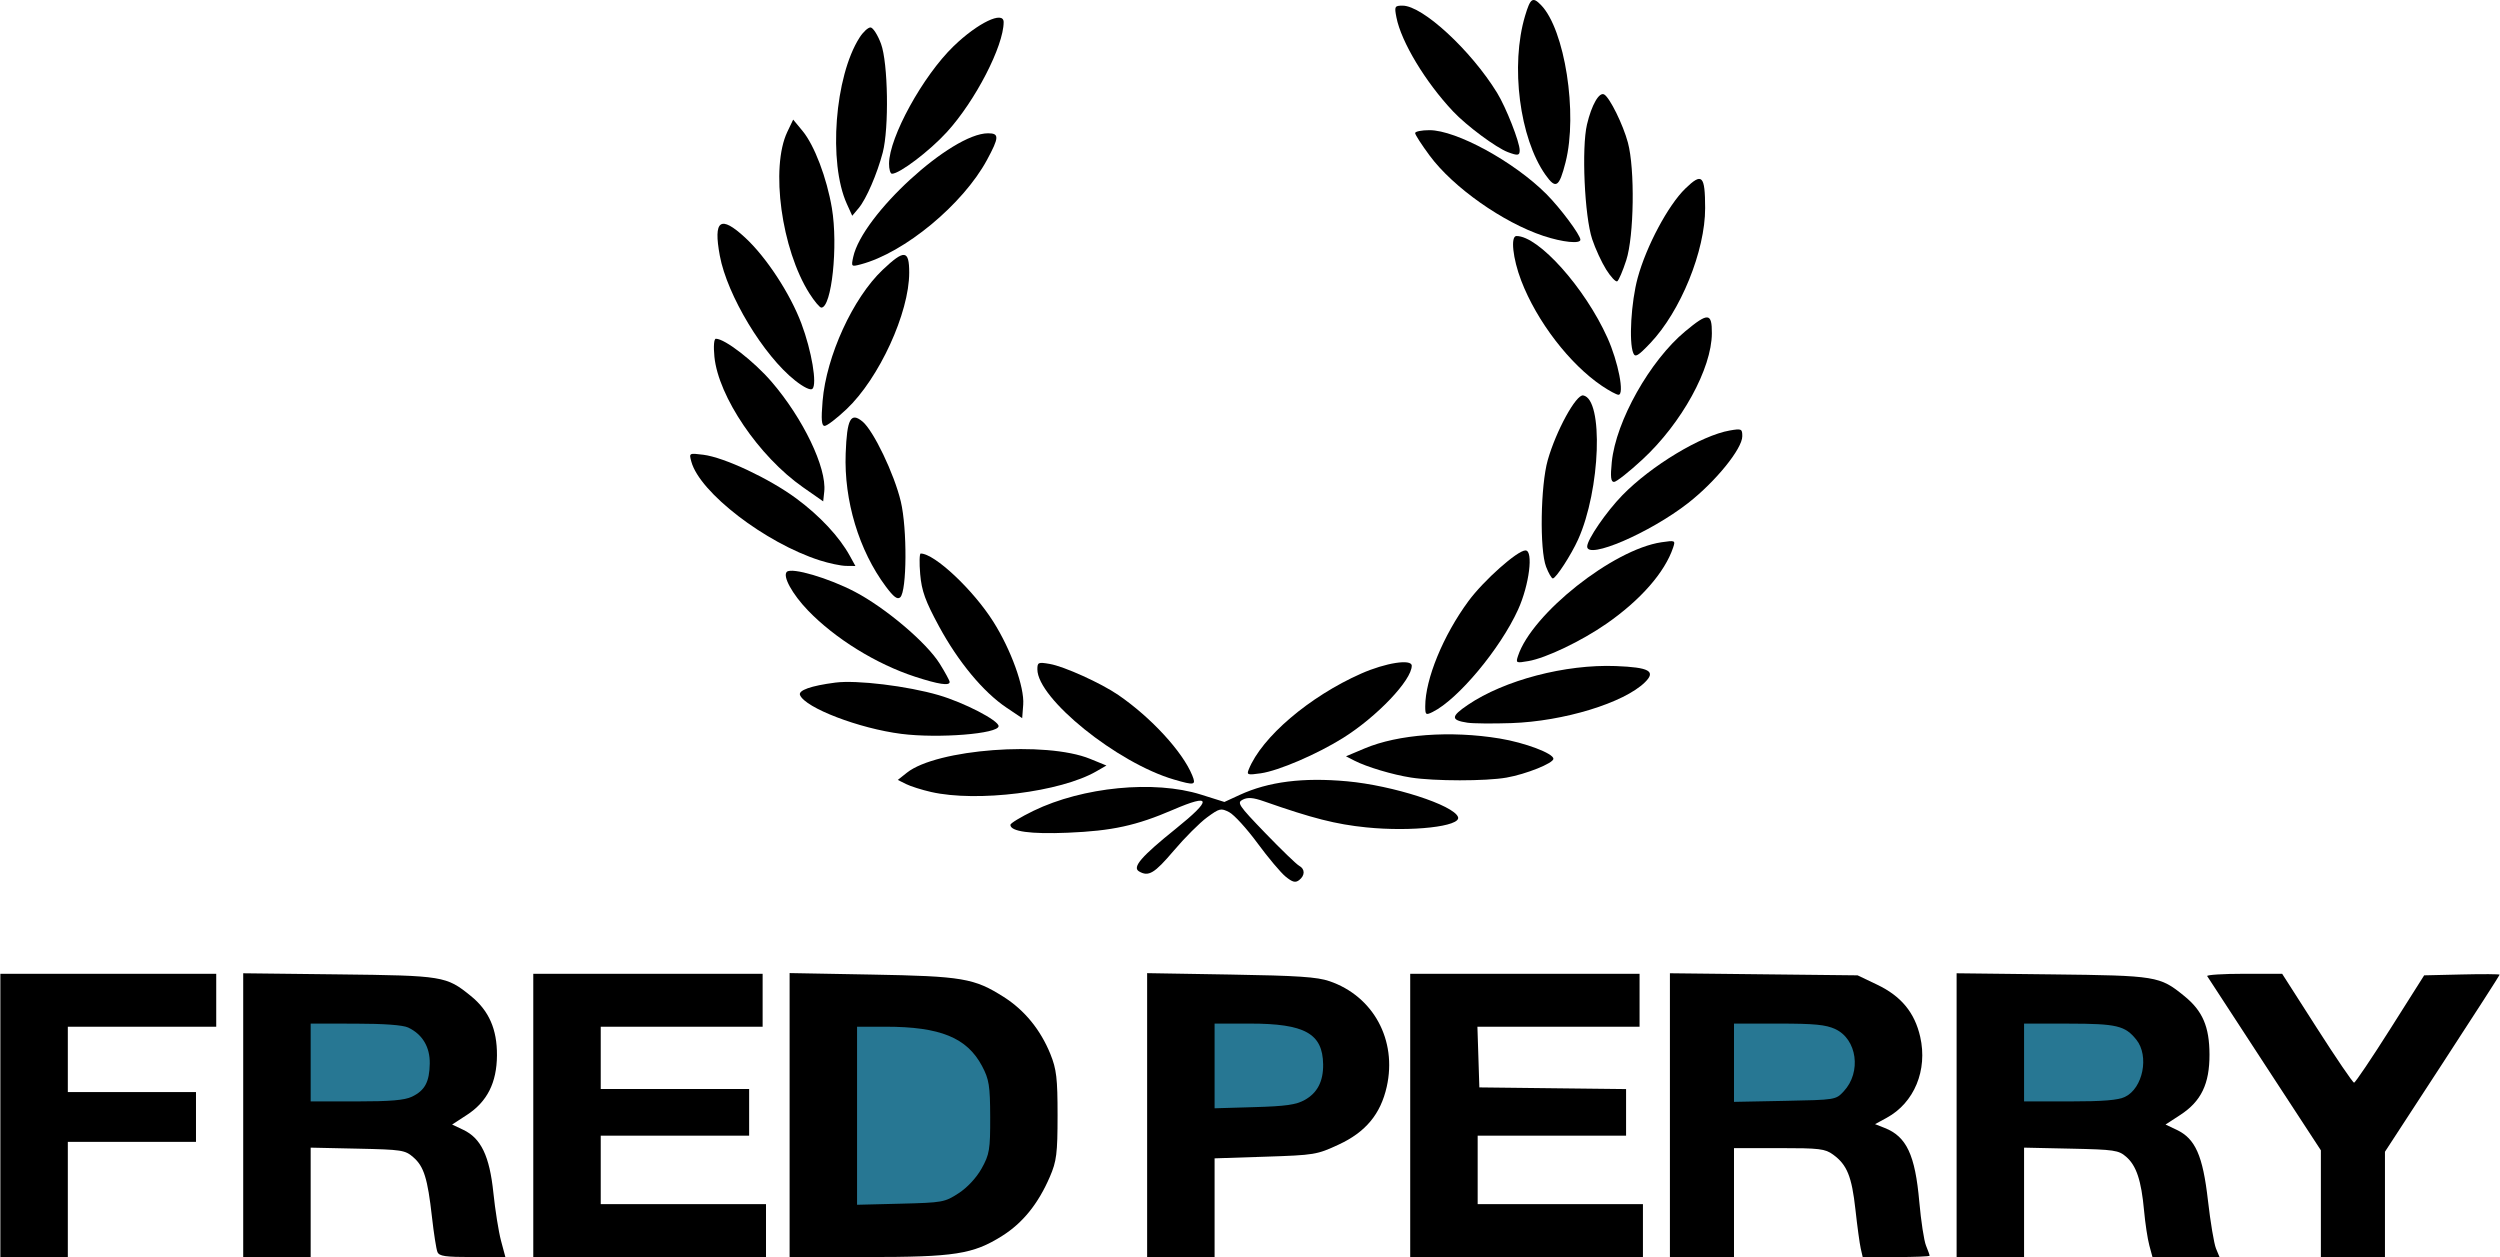 <svg width="177" height="89" viewBox="0 0 177 89" fill="none" xmlns="http://www.w3.org/2000/svg">
<g clip-path="url(#clip0_41_442)">
<path d="M0.026 78.972V68.944H15.309V72.691H4.802V77.319H13.876V80.845H4.802V89H0.026V78.972ZM17.219 78.954V68.908L23.965 68.986C31.397 69.072 31.595 69.104 33.335 70.514C34.617 71.553 35.197 72.872 35.185 74.717C35.172 76.658 34.493 78.002 33.056 78.937L32.01 79.617L32.796 79.989C34.057 80.586 34.661 81.847 34.93 84.44C35.058 85.675 35.302 87.207 35.472 87.843L35.781 89H33.451C31.512 89 31.095 88.939 30.97 88.639C30.888 88.44 30.714 87.331 30.584 86.173C30.275 83.425 30.013 82.584 29.262 81.933C28.679 81.426 28.46 81.392 25.32 81.325L21.995 81.253V89H17.219V78.954Z" fill="black"/>
<path d="M29.164 77.647C30.079 77.21 30.406 76.604 30.427 75.3C30.446 74.127 29.908 73.228 28.898 72.749C28.528 72.574 27.195 72.476 25.159 72.474L21.995 72.47V77.98H25.231C27.65 77.98 28.642 77.896 29.164 77.647Z" fill="#277793"/>
<path d="M37.756 78.972V68.944H53.994V72.691H42.532V77.099H53.039V80.404H42.532V85.253H54.233V89H37.756V78.972ZM55.904 78.947V68.894L61.695 68.999C68.15 69.115 68.973 69.255 71.071 70.589C72.54 71.523 73.669 72.907 74.367 74.627C74.8 75.695 74.878 76.357 74.876 78.972C74.875 81.669 74.806 82.217 74.328 83.322C73.503 85.233 72.405 86.591 70.948 87.505C68.88 88.802 67.606 89 61.346 89H55.904V78.947Z" fill="black"/>
<path d="M67.871 84.48C68.49 84.078 69.133 83.385 69.503 82.722C70.055 81.731 70.112 81.386 70.106 79.088C70.099 76.867 70.027 76.413 69.529 75.476C68.462 73.465 66.562 72.691 62.698 72.691H60.68V85.298L63.765 85.221C66.746 85.146 66.883 85.121 67.871 84.48Z" fill="#277793"/>
<path d="M81.217 78.95V68.899L87.127 68.998C91.881 69.077 93.25 69.168 94.125 69.467C97.234 70.527 98.924 73.641 98.182 76.94C97.746 78.878 96.69 80.151 94.782 81.035C93.232 81.754 93.076 81.78 89.588 81.894L85.993 82.011V89H81.217V78.95Z" fill="black"/>
<path d="M92.37 77.88C93.27 77.381 93.696 76.558 93.678 75.353C93.645 73.172 92.383 72.47 88.495 72.47H85.993V78.467L88.799 78.385C91.034 78.321 91.76 78.218 92.37 77.88Z" fill="#277793"/>
<path d="M99.843 78.972V68.944H116.081V72.691H104.601L104.67 74.84L104.738 76.988L109.932 77.048L115.126 77.107V80.404H104.619V85.253H116.32V89H99.843V78.972ZM118.23 78.954V68.907L124.874 68.981L131.518 69.054L132.903 69.715C134.601 70.526 135.56 71.688 135.951 73.408C136.487 75.767 135.53 78.078 133.577 79.141L132.753 79.59L133.432 79.857C134.984 80.468 135.593 81.764 135.886 85.086C136.007 86.451 136.22 87.847 136.361 88.188C136.502 88.529 136.617 88.852 136.617 88.904C136.617 88.957 135.551 89 134.248 89H131.879L131.74 88.394C131.664 88.061 131.494 86.817 131.364 85.629C131.107 83.293 130.768 82.461 129.784 81.746C129.213 81.332 128.834 81.286 125.958 81.286H122.767V89H118.23V78.954Z" fill="black"/>
<path d="M130.539 77.263C131.804 75.904 131.482 73.571 129.931 72.856C129.262 72.548 128.465 72.471 125.931 72.47L122.767 72.47V78.012L126.37 77.941C129.966 77.87 129.975 77.869 130.539 77.263Z" fill="#277793"/>
<path d="M138.528 78.954V68.908L145.274 68.986C152.704 69.072 152.903 69.104 154.641 70.513C155.944 71.568 156.426 72.684 156.432 74.66C156.439 76.74 155.841 77.976 154.365 78.937L153.319 79.617L154.104 79.989C155.431 80.617 155.96 81.811 156.322 84.989C156.498 86.528 156.754 88.061 156.892 88.394L157.142 89H152.396L152.172 88.174C152.049 87.719 151.88 86.606 151.798 85.699C151.605 83.577 151.255 82.527 150.533 81.9C149.996 81.434 149.706 81.391 146.628 81.325L143.304 81.253V89H138.528V78.954Z" fill="black"/>
<path d="M150.446 77.66C151.724 77.05 152.179 74.761 151.251 73.607C150.454 72.616 149.867 72.477 146.468 72.473L143.304 72.47V77.98H146.539C148.902 77.98 149.956 77.894 150.446 77.66Z" fill="#277793"/>
<path d="M164.318 85.221V81.442L160.343 75.358C158.157 72.012 156.323 69.2 156.269 69.109C156.215 69.018 157.387 68.944 158.874 68.944H161.577L164.045 72.801C165.402 74.922 166.582 76.656 166.668 76.653C166.754 76.651 167.906 74.94 169.228 72.852L171.631 69.054L174.302 68.992C175.771 68.957 176.974 68.965 176.974 69.008C176.974 69.052 175.147 71.89 172.914 75.316L168.855 81.544V89H164.318V85.221Z" fill="black"/>
<path d="M91.022 62.065C90.68 61.787 89.783 60.72 89.027 59.693C88.272 58.666 87.372 57.68 87.028 57.503C86.439 57.201 86.345 57.223 85.461 57.869C84.944 58.247 83.884 59.306 83.106 60.224C81.731 61.843 81.319 62.09 80.644 61.695C80.144 61.402 80.796 60.645 83.249 58.673C85.84 56.59 85.781 56.156 83.064 57.327C80.447 58.455 78.749 58.826 75.595 58.957C72.953 59.066 71.535 58.871 71.535 58.398C71.535 58.288 72.273 57.842 73.174 57.404C76.665 55.712 81.729 55.22 85.022 56.255L86.688 56.779L87.768 56.281C89.809 55.34 92.249 55.031 95.377 55.316C98.616 55.612 102.928 57.002 103.229 57.848C103.465 58.51 99.943 58.906 96.728 58.578C94.575 58.359 92.915 57.936 89.494 56.736C88.727 56.467 88.349 56.435 87.994 56.611C87.556 56.827 87.675 57.005 89.582 58.982C90.717 60.158 91.795 61.199 91.978 61.296C92.404 61.522 92.404 61.986 91.977 62.313C91.715 62.514 91.508 62.461 91.022 62.065Z" fill="black"/>
<path d="M65.924 56.073C65.267 55.924 64.468 55.671 64.147 55.51L63.564 55.219L64.21 54.706C66.317 53.033 74.051 52.45 77.18 53.727L78.335 54.199L77.621 54.611C75.091 56.075 69.186 56.813 65.924 56.073Z" fill="black"/>
<path d="M83.117 55.191C79.092 54.013 73.446 49.457 73.446 47.388C73.446 46.894 73.509 46.866 74.325 47.008C75.342 47.183 77.959 48.37 79.177 49.206C81.503 50.803 83.726 53.219 84.41 54.894C84.696 55.594 84.583 55.62 83.117 55.191Z" fill="black"/>
<path d="M99.896 55.051C98.595 54.849 96.761 54.3 95.893 53.854L95.296 53.546L96.609 52.992C98.989 51.986 102.697 51.713 106.176 52.286C107.962 52.58 109.982 53.341 109.982 53.721C109.982 54.035 108.047 54.812 106.657 55.055C105.191 55.312 101.559 55.31 99.896 55.051Z" fill="black"/>
<path d="M88.409 54.482C89.326 52.192 92.702 49.313 96.373 47.689C98.102 46.924 99.952 46.637 99.952 47.133C99.952 48.153 97.507 50.727 95.103 52.238C93.269 53.39 90.529 54.569 89.262 54.75C88.333 54.883 88.257 54.859 88.409 54.482Z" fill="black"/>
<path d="M63.813 51.958C60.829 51.578 57.019 50.12 56.642 49.213C56.501 48.875 57.413 48.552 59.143 48.328C60.659 48.132 64.249 48.569 66.466 49.218C68.265 49.745 70.7 51.005 70.7 51.409C70.7 51.954 66.443 52.293 63.813 51.958Z" fill="black"/>
<path d="M103.892 51.167C102.703 50.986 102.71 50.727 103.926 49.904C106.51 48.153 110.829 47.02 114.399 47.157C116.773 47.249 117.26 47.52 116.462 48.305C114.974 49.767 110.701 51.072 106.997 51.196C105.683 51.24 104.286 51.227 103.892 51.167Z" fill="black"/>
<path d="M71.259 50.1C69.62 49 67.848 46.865 66.484 44.349C65.512 42.556 65.253 41.839 65.15 40.657C65.08 39.85 65.097 39.19 65.187 39.19C66.166 39.19 68.893 41.749 70.324 44.012C71.581 45.997 72.536 48.645 72.444 49.885L72.371 50.847L71.259 50.1Z" fill="black"/>
<path d="M100.907 50.008C100.907 48.083 102.177 44.99 103.963 42.563C105.042 41.096 107.433 38.97 108.004 38.97C108.579 38.97 108.273 41.413 107.481 43.157C106.221 45.931 103.225 49.522 101.43 50.408C100.947 50.647 100.907 50.617 100.907 50.008Z" fill="black"/>
<path d="M64.791 47.913C62.04 47.017 59.116 45.208 57.201 43.217C56.084 42.056 55.389 40.781 55.71 40.484C56.063 40.159 58.668 40.924 60.528 41.9C62.71 43.045 65.609 45.504 66.537 46.997C66.92 47.613 67.234 48.191 67.235 48.282C67.239 48.572 66.446 48.452 64.791 47.913Z" fill="black"/>
<path d="M107.476 46.437C108.457 43.454 114.21 38.897 117.632 38.392C118.605 38.248 118.628 38.259 118.456 38.772C117.868 40.524 116.147 42.488 113.731 44.164C111.96 45.392 109.458 46.589 108.209 46.805C107.337 46.956 107.309 46.943 107.476 46.437Z" fill="black"/>
<path d="M62.71 41.518C60.813 38.973 59.748 35.438 59.874 32.102C59.965 29.659 60.227 29.16 61.06 29.84C61.836 30.473 63.314 33.556 63.777 35.507C64.236 37.438 64.21 41.852 63.738 42.288C63.539 42.472 63.272 42.272 62.71 41.518Z" fill="black"/>
<path d="M109.463 40.127C108.999 38.918 109.07 34.377 109.58 32.578C110.169 30.502 111.591 27.907 112.091 27.996C113.542 28.253 113.315 34.681 111.729 38.199C111.238 39.288 110.157 40.953 109.941 40.953C109.852 40.953 109.637 40.581 109.463 40.127Z" fill="black"/>
<path d="M58.043 39.675C54.183 38.439 49.542 34.874 48.948 32.689C48.78 32.072 48.782 32.071 49.79 32.196C51.273 32.38 54.458 33.876 56.373 35.288C58.041 36.519 59.425 38.001 60.169 39.356L60.563 40.072L59.9 40.065C59.536 40.061 58.7 39.885 58.043 39.675Z" fill="black"/>
<path d="M112.372 38.694C112.376 38.198 113.725 36.232 114.862 35.065C116.903 32.969 120.458 30.827 122.474 30.478C123.302 30.335 123.354 30.359 123.354 30.887C123.354 31.768 121.464 34.098 119.518 35.617C116.812 37.728 112.364 39.644 112.372 38.694Z" fill="black"/>
<path d="M56.85 34.497C53.733 32.319 50.858 28.08 50.58 25.254C50.506 24.503 50.55 23.983 50.686 23.983C51.319 23.983 53.367 25.566 54.626 27.028C56.861 29.624 58.54 33.123 58.357 34.805L58.282 35.498L56.85 34.497Z" fill="black"/>
<path d="M114.115 32.707C114.408 29.812 116.816 25.531 119.319 23.454C120.934 22.113 121.207 22.134 121.2 23.597C121.189 26.093 119.069 29.953 116.296 32.523C115.348 33.402 114.438 34.121 114.272 34.121C114.048 34.121 114.008 33.766 114.115 32.707Z" fill="black"/>
<path d="M58.239 28.396C58.505 25.21 60.386 21.1 62.492 19.105C64.03 17.648 64.372 17.684 64.372 19.304C64.372 22.147 62.24 26.79 59.935 28.969C59.246 29.621 58.55 30.154 58.387 30.154C58.166 30.154 58.129 29.717 58.239 28.396Z" fill="black"/>
<path d="M113.42 27.323C111.129 25.778 108.802 22.744 107.701 19.866C107.103 18.301 106.934 16.71 107.367 16.71C108.935 16.71 112.208 20.37 113.804 23.91C114.574 25.617 115.027 27.95 114.588 27.95C114.458 27.95 113.933 27.668 113.42 27.323Z" fill="black"/>
<path d="M56.295 26.941C54.055 25.171 51.485 20.912 50.963 18.104C50.492 15.566 51.001 15.204 52.757 16.825C54.249 18.201 55.948 20.796 56.739 22.906C57.466 24.844 57.865 27.211 57.518 27.531C57.385 27.654 56.904 27.422 56.295 26.941Z" fill="black"/>
<path d="M115.636 24.998C115.315 24.227 115.483 21.374 115.95 19.665C116.563 17.42 118.106 14.53 119.321 13.351C120.51 12.198 120.719 12.404 120.724 14.73C120.731 17.755 118.987 22.043 116.833 24.303C115.965 25.213 115.772 25.325 115.636 24.998Z" fill="black"/>
<path d="M57.309 20.778C55.326 17.656 54.535 11.861 55.745 9.33L56.157 8.468L56.822 9.273C57.66 10.287 58.537 12.594 58.897 14.731C59.347 17.399 58.883 21.779 58.15 21.779C58.037 21.779 57.658 21.328 57.309 20.778Z" fill="black"/>
<path d="M113.717 19.084C113.392 18.566 112.946 17.597 112.725 16.93C112.185 15.305 111.968 10.468 112.36 8.808C112.687 7.421 113.224 6.488 113.579 6.69C113.975 6.916 114.915 8.825 115.256 10.098C115.759 11.97 115.692 16.718 115.139 18.424C114.893 19.185 114.605 19.856 114.499 19.917C114.394 19.977 114.042 19.602 113.717 19.084Z" fill="black"/>
<path d="M60.408 18.195C61.051 15.225 67.363 9.437 69.957 9.437C70.757 9.437 70.745 9.723 69.875 11.33C68.172 14.475 64.035 17.898 60.947 18.715C60.27 18.894 60.259 18.884 60.408 18.195Z" fill="black"/>
<path d="M109.28 16.704C106.405 15.749 102.886 13.268 101.222 11.02C100.655 10.255 100.191 9.536 100.191 9.422C100.191 9.309 100.648 9.216 101.206 9.216C103.109 9.217 107.196 11.449 109.48 13.736C110.468 14.725 111.892 16.636 111.892 16.973C111.892 17.281 110.627 17.15 109.28 16.704Z" fill="black"/>
<path d="M59.956 14.434C58.633 11.514 59.1 5.408 60.856 2.661C61.108 2.266 61.457 1.943 61.63 1.943C61.803 1.943 62.139 2.464 62.375 3.1C62.876 4.452 62.95 9.07 62.498 10.8C62.105 12.303 61.331 14.093 60.8 14.726L60.338 15.277L59.956 14.434Z" fill="black"/>
<path d="M109.422 12.382C107.585 9.784 106.924 4.631 107.977 1.117C108.353 -0.139 108.512 -0.247 109.1 0.353C110.787 2.074 111.72 8.045 110.84 11.495C110.388 13.268 110.153 13.415 109.422 12.382Z" fill="black"/>
<path d="M62.944 11.585C62.957 9.71 65.34 5.375 67.515 3.271C69.22 1.621 71.058 0.737 71.058 1.566C71.058 3.257 69.047 7.152 67.038 9.351C65.814 10.691 63.693 12.302 63.152 12.302C63.035 12.302 62.941 11.979 62.944 11.585Z" fill="black"/>
<path d="M106.758 10.771C105.924 10.457 103.839 8.908 102.878 7.887C100.917 5.807 99.202 2.959 98.866 1.227C98.715 0.453 98.743 0.4 99.303 0.4C100.72 0.4 104.141 3.556 105.994 6.572C106.63 7.607 107.594 10.06 107.594 10.642C107.594 11.016 107.461 11.037 106.758 10.771Z" fill="black"/>
</g>
<defs>
<clipPath id="clip0_41_442">
<rect width="177" height="89" fill="white"/>
</clipPath>
</defs>
</svg>
